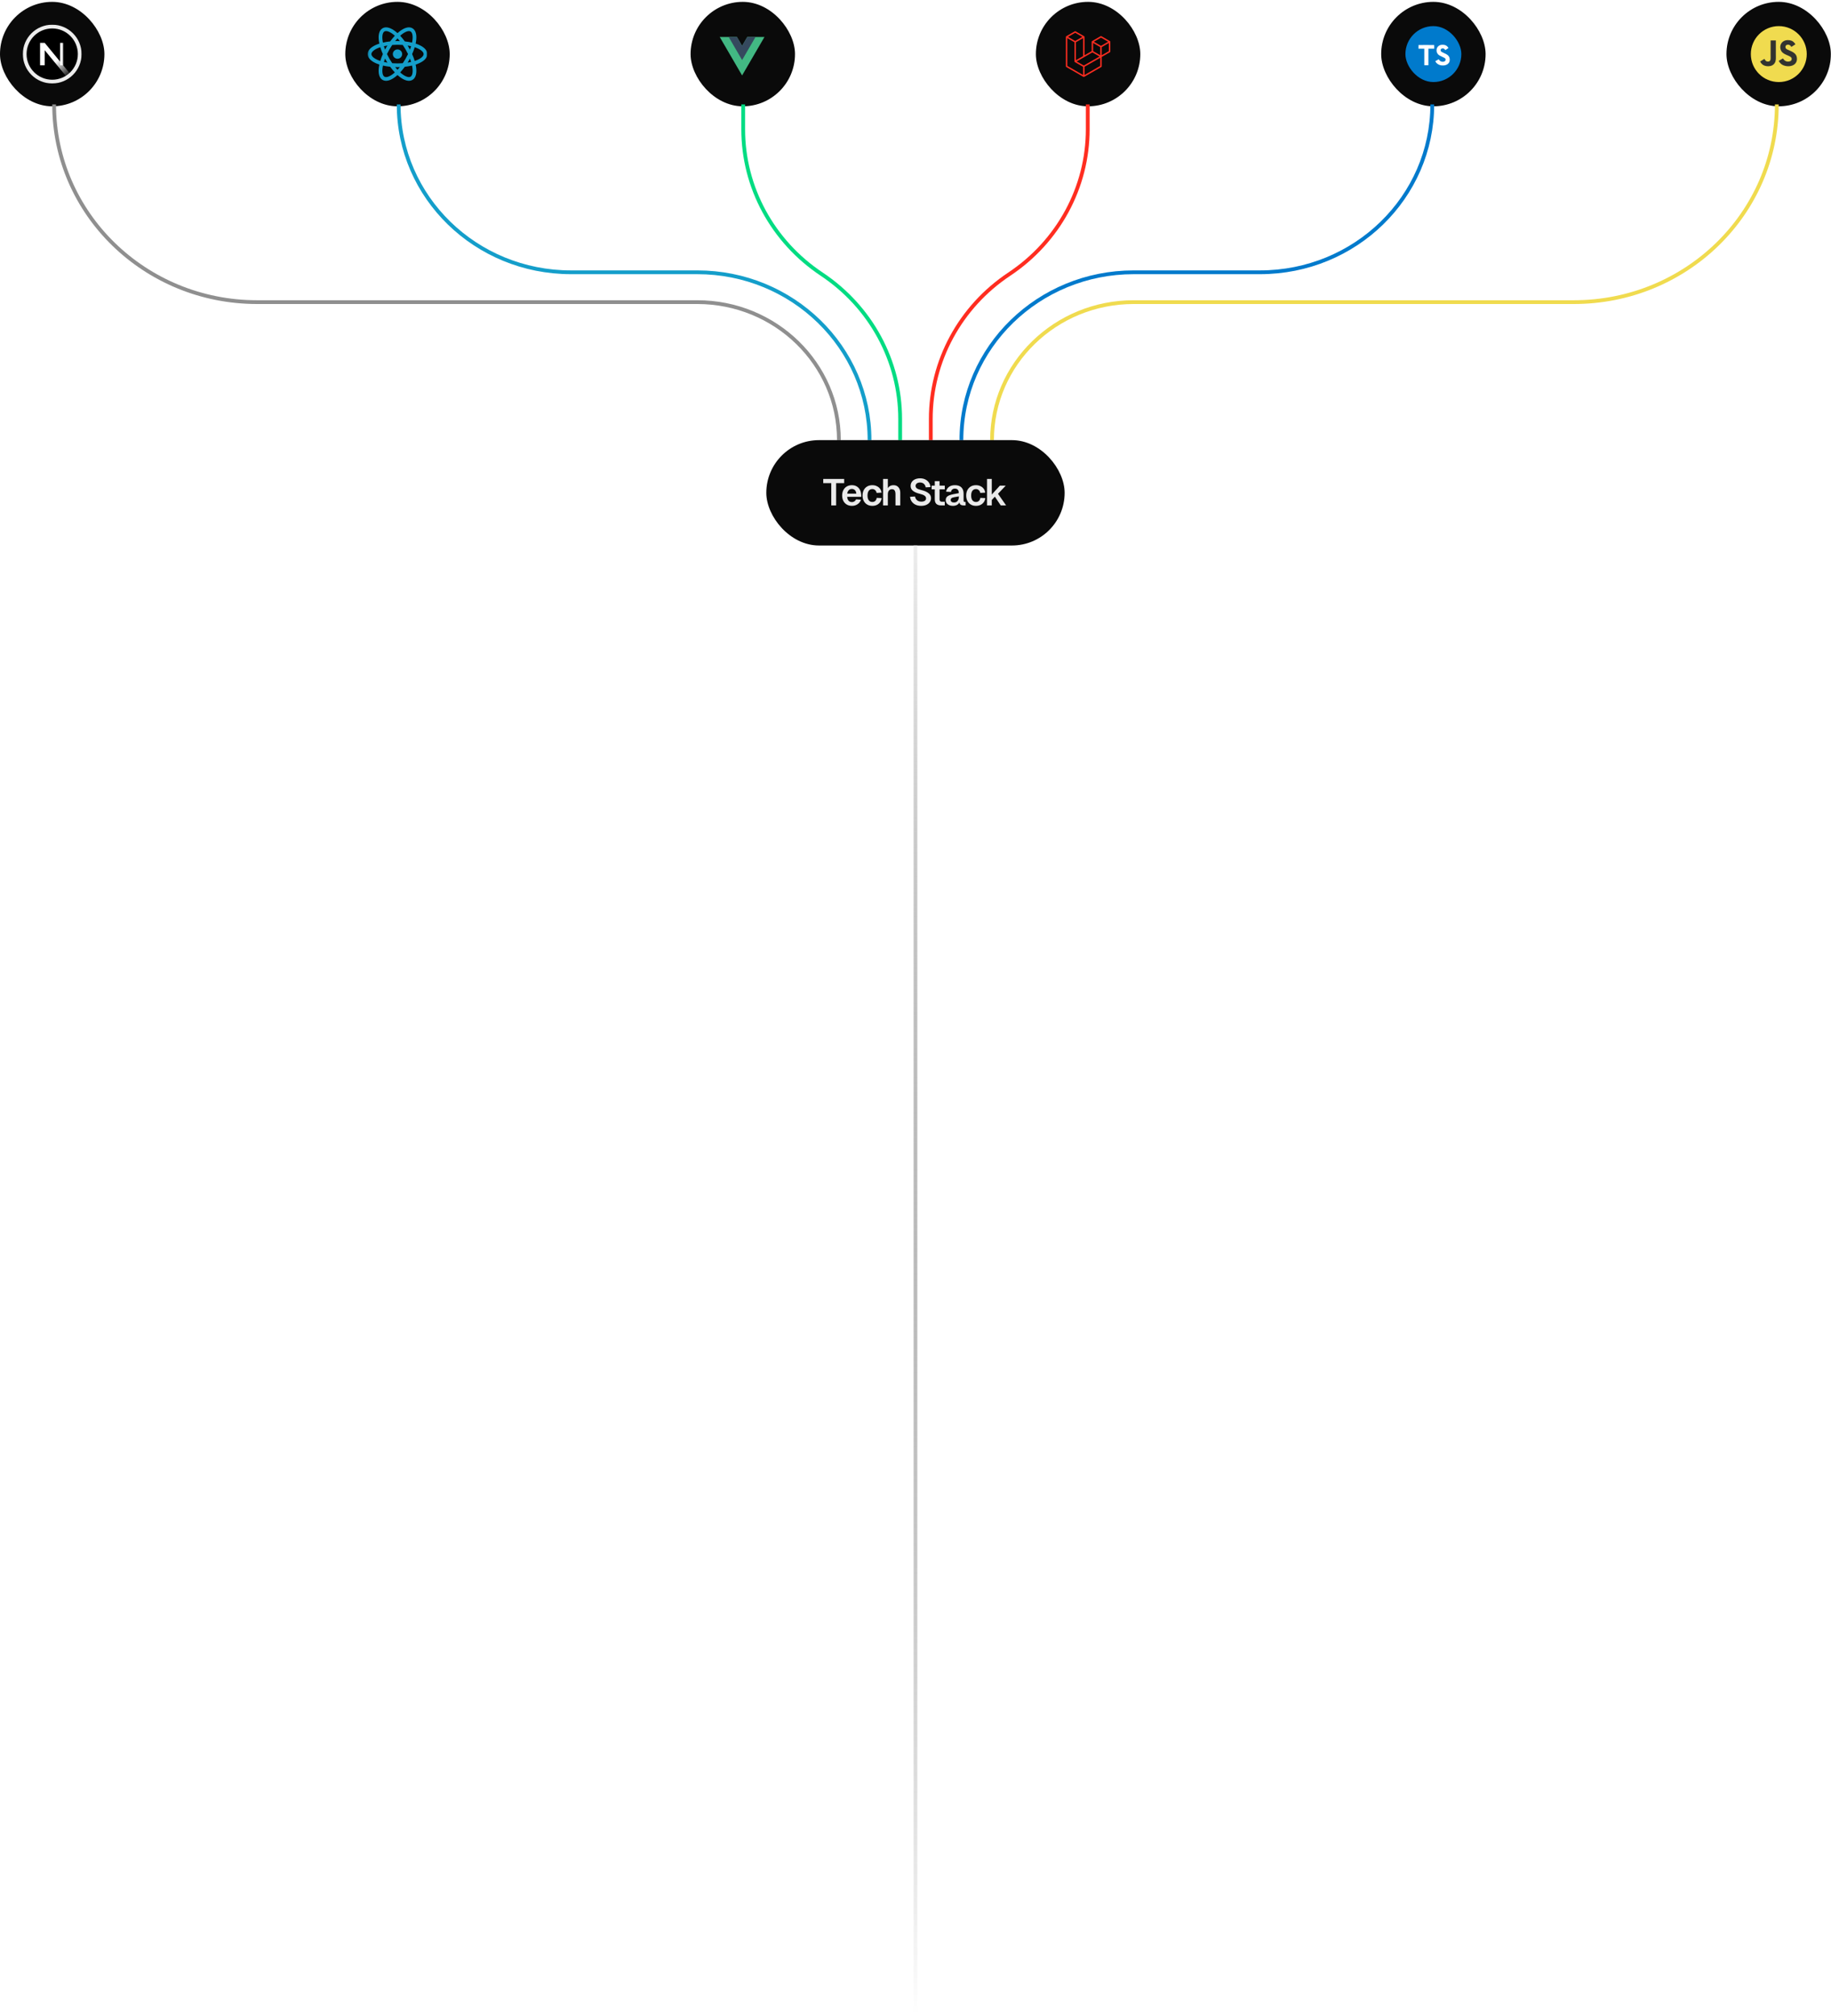<svg width="982" height="1081" viewBox="0 0 982 1081" fill="none" xmlns="http://www.w3.org/2000/svg">
<g clip-path="url(#clip0_312_568)">
<g filter="url(#filter0_dd_312_568)">
<rect width="56" height="56" rx="28" fill="#0A0A0A"/>
<g clip-path="url(#clip1_312_568)">
<mask id="mask0_312_568" style="mask-type:luminance" maskUnits="userSpaceOnUse" x="12" y="12" width="32" height="32">
<path d="M44 12H12V44H44V12Z" fill="white"/>
</mask>
<g mask="url(#mask0_312_568)">
<path d="M28 42.75C36.146 42.75 42.75 36.146 42.75 28C42.75 19.854 36.146 13.25 28 13.25C19.854 13.25 13.25 19.854 13.25 28C13.25 36.146 19.854 42.75 28 42.75Z" fill="black" stroke="#EDEDED" stroke-width="2" stroke-linecap="round" stroke-linejoin="round"/>
<path d="M33.26 34V22Z" fill="black"/>
<path d="M33.26 34V22" stroke="url(#paint0_linear_312_568)" stroke-width="2" stroke-miterlimit="1.414" stroke-linejoin="round"/>
<path fill-rule="evenodd" clip-rule="evenodd" d="M23.99 22.002L21.49 22V34H23.99V25.936L36.723 41.415C37.424 40.959 38.087 40.448 38.706 39.891L23.99 22.002Z" fill="url(#paint1_linear_312_568)"/>
</g>
</g>
</g>
<g filter="url(#filter1_dd_312_568)">
<rect x="185.188" width="56" height="56" rx="28" fill="#0A0A0A"/>
<g clip-path="url(#clip2_312_568)">
<mask id="mask1_312_568" style="mask-type:luminance" maskUnits="userSpaceOnUse" x="197" y="12" width="33" height="32">
<path d="M229.188 12H197.188V44H229.188V12Z" fill="white"/>
</mask>
<g mask="url(#mask1_312_568)">
<path fill-rule="evenodd" clip-rule="evenodd" d="M206.188 15.876C206.591 15.643 207.177 15.572 208.014 15.821C208.854 16.072 209.851 16.622 210.941 17.479C211.211 17.692 211.484 17.921 211.759 18.167C210.912 19.069 210.073 20.087 209.263 21.202C207.893 21.346 206.591 21.564 205.386 21.846C205.311 21.485 205.249 21.134 205.2 20.793C205.002 19.421 205.024 18.282 205.228 17.43C205.43 16.581 205.785 16.108 206.188 15.876ZM212.177 15.907C212.512 16.171 212.85 16.456 213.188 16.762C213.526 16.456 213.863 16.171 214.199 15.907C215.406 14.957 216.628 14.251 217.79 13.905C218.956 13.557 220.156 13.548 221.188 14.144C222.22 14.74 222.812 15.784 223.094 16.967C223.375 18.147 223.374 19.557 223.155 21.078C223.094 21.501 223.016 21.935 222.921 22.381C223.354 22.521 223.77 22.671 224.166 22.829C225.593 23.4 226.815 24.105 227.696 24.938C228.58 25.774 229.188 26.808 229.188 28C229.188 29.192 228.58 30.227 227.696 31.062C226.815 31.896 225.593 32.6 224.166 33.171C223.77 33.33 223.354 33.479 222.921 33.62C223.016 34.065 223.094 34.5 223.155 34.922C223.374 36.443 223.375 37.853 223.094 39.034C222.812 40.217 222.22 41.261 221.188 41.856C220.156 42.453 218.956 42.443 217.79 42.096C216.628 41.749 215.406 41.043 214.199 40.093C213.863 39.829 213.526 39.544 213.188 39.239C212.85 39.544 212.512 39.829 212.177 40.093C210.969 41.043 209.748 41.749 208.586 42.096C207.42 42.443 206.22 42.453 205.188 41.856C204.156 41.261 203.564 40.217 203.282 39.034C203.001 37.853 203.001 36.443 203.221 34.922C203.281 34.5 203.36 34.065 203.455 33.62C203.022 33.479 202.606 33.33 202.21 33.171C200.783 32.6 199.561 31.896 198.68 31.062C197.796 30.227 197.188 29.192 197.188 28C197.188 26.808 197.796 25.774 198.68 24.938C199.561 24.105 200.783 23.4 202.21 22.829C202.606 22.671 203.022 22.521 203.455 22.381C203.36 21.935 203.281 21.501 203.221 21.078C203.002 19.557 203.001 18.147 203.282 16.966C203.564 15.784 204.156 14.74 205.188 14.144C206.22 13.548 207.42 13.557 208.586 13.905C209.748 14.251 210.97 14.957 212.177 15.907ZM211.923 21.021C212.343 20.504 212.766 20.019 213.188 19.567C213.61 20.019 214.033 20.504 214.453 21.021C214.035 21.007 213.613 21 213.188 21C212.762 21 212.341 21.007 211.923 21.021ZM214.616 18.167C215.464 19.069 216.303 20.087 217.113 21.202C218.483 21.346 219.785 21.564 220.99 21.846C221.065 21.485 221.127 21.134 221.176 20.793C221.373 19.421 221.351 18.282 221.148 17.43C220.946 16.581 220.591 16.108 220.188 15.876C219.785 15.643 219.199 15.572 218.362 15.821C217.522 16.072 216.525 16.622 215.435 17.479C215.165 17.692 214.892 17.921 214.616 18.167ZM213.188 23C214.157 23 215.101 23.038 216.012 23.109C216.529 23.863 217.034 24.661 217.518 25.5C218.002 26.339 218.442 27.175 218.835 28C218.442 28.825 218.002 29.661 217.518 30.5C217.034 31.339 216.529 32.138 216.012 32.891C215.101 32.962 214.157 33 213.188 33C212.219 33 211.275 32.962 210.364 32.891C209.847 32.138 209.342 31.339 208.858 30.5C208.374 29.661 207.934 28.825 207.54 28C207.934 27.175 208.373 26.339 208.858 25.5C209.342 24.661 209.847 23.863 210.364 23.109C211.275 23.038 212.219 23 213.188 23ZM219.25 24.5C219.463 24.869 219.668 25.237 219.865 25.606C220.102 24.984 220.311 24.375 220.491 23.784C219.889 23.644 219.257 23.52 218.6 23.415C218.821 23.77 219.037 24.132 219.25 24.5ZM219.25 31.5C219.463 31.132 219.668 30.763 219.865 30.394C220.102 31.016 220.311 31.625 220.491 32.217C219.889 32.356 219.257 32.48 218.6 32.585C218.82 32.23 219.037 31.869 219.25 31.5ZM221.038 28C221.598 29.259 222.06 30.495 222.418 31.68C222.769 31.564 223.104 31.442 223.423 31.314C224.711 30.799 225.686 30.211 226.322 29.609C226.957 29.009 227.188 28.465 227.188 28C227.188 27.535 226.957 26.991 226.322 26.391C225.686 25.789 224.711 25.201 223.423 24.686C223.104 24.558 222.769 24.436 222.418 24.321C222.06 25.505 221.598 26.741 221.038 28ZM217.113 34.798C218.483 34.654 219.785 34.436 220.99 34.154C221.065 34.515 221.127 34.867 221.176 35.207C221.374 36.58 221.351 37.718 221.148 38.57C220.946 39.42 220.591 39.892 220.188 40.124C219.785 40.357 219.199 40.428 218.362 40.179C217.522 39.929 216.525 39.379 215.435 38.521C215.165 38.309 214.892 38.079 214.616 37.834C215.464 36.931 216.303 35.913 217.113 34.798ZM214.453 34.98C214.033 35.496 213.61 35.981 213.188 36.433C212.766 35.981 212.343 35.496 211.923 34.98C212.341 34.993 212.763 35 213.188 35C213.613 35 214.035 34.993 214.453 34.98ZM207.126 31.5C207.339 31.869 207.555 32.23 207.776 32.585C207.119 32.48 206.487 32.356 205.885 32.217C206.065 31.625 206.274 31.016 206.511 30.394C206.708 30.763 206.913 31.132 207.126 31.5ZM209.263 34.798C207.893 34.654 206.591 34.436 205.386 34.154C205.311 34.515 205.249 34.867 205.2 35.207C205.002 36.58 205.024 37.718 205.228 38.57C205.43 39.42 205.785 39.892 206.188 40.124C206.591 40.357 207.177 40.428 208.014 40.179C208.854 39.929 209.851 39.379 210.94 38.521C211.211 38.309 211.484 38.079 211.759 37.834C210.912 36.931 210.073 35.913 209.263 34.798ZM205.338 28C204.778 29.259 204.316 30.495 203.958 31.68C203.607 31.564 203.272 31.442 202.953 31.314C201.665 30.799 200.69 30.211 200.054 29.609C199.419 29.009 199.188 28.465 199.188 28C199.188 27.535 199.419 26.991 200.054 26.391C200.69 25.789 201.665 25.201 202.953 24.686C203.272 24.558 203.607 24.436 203.958 24.321C204.316 25.505 204.778 26.741 205.338 28ZM206.511 25.606C206.274 24.984 206.065 24.375 205.885 23.784C206.487 23.644 207.119 23.52 207.776 23.415C207.555 23.77 207.339 24.132 207.126 24.5C206.913 24.869 206.708 25.237 206.511 25.606ZM215.688 28C215.688 29.381 214.569 30.5 213.188 30.5C211.807 30.5 210.688 29.381 210.688 28C210.688 26.619 211.807 25.5 213.188 25.5C214.569 25.5 215.688 26.619 215.688 28Z" fill="#149ECA"/>
</g>
</g>
</g>
<g filter="url(#filter2_dd_312_568)">
<rect x="370.376" width="56" height="56" rx="28" fill="#0A0A0A"/>
</g>
<g filter="url(#filter3_dd_312_568)">
<rect x="555.564" width="56" height="56" rx="28" fill="#0A0A0A"/>
<path fill-rule="evenodd" clip-rule="evenodd" d="M595.467 21.283C595.476 21.316 595.481 21.349 595.481 21.383V26.65C595.481 26.718 595.463 26.784 595.429 26.842C595.395 26.901 595.347 26.949 595.288 26.983L590.868 29.528V34.572C590.868 34.71 590.795 34.836 590.676 34.906L581.449 40.217C581.427 40.229 581.404 40.237 581.381 40.245C581.373 40.248 581.365 40.253 581.355 40.256C581.291 40.273 581.223 40.273 581.159 40.256C581.148 40.253 581.138 40.247 581.128 40.243C581.107 40.235 581.085 40.229 581.065 40.217L571.84 34.906C571.781 34.872 571.733 34.823 571.699 34.765C571.665 34.706 571.647 34.64 571.647 34.572V18.773C571.647 18.738 571.652 18.704 571.66 18.672C571.663 18.661 571.67 18.651 571.674 18.64C571.681 18.62 571.688 18.599 571.698 18.58C571.706 18.568 571.716 18.558 571.725 18.546C571.736 18.531 571.746 18.515 571.759 18.502C571.77 18.49 571.784 18.482 571.797 18.473C571.811 18.461 571.823 18.449 571.839 18.44L576.452 15.784C576.511 15.75 576.577 15.732 576.644 15.732C576.712 15.732 576.778 15.75 576.836 15.784L581.449 18.44H581.45C581.465 18.449 581.478 18.461 581.492 18.472C581.505 18.482 581.519 18.49 581.53 18.501C581.543 18.515 581.553 18.531 581.564 18.546C581.572 18.558 581.583 18.568 581.59 18.58C581.601 18.599 581.607 18.62 581.615 18.64C581.619 18.651 581.626 18.661 581.629 18.672C581.637 18.705 581.642 18.739 581.642 18.773V28.641L585.486 26.428V21.383C585.486 21.349 585.491 21.315 585.499 21.283C585.503 21.272 585.509 21.262 585.513 21.25C585.52 21.23 585.527 21.21 585.538 21.191C585.545 21.178 585.555 21.168 585.564 21.157C585.575 21.142 585.585 21.126 585.598 21.112C585.609 21.101 585.623 21.093 585.636 21.083C585.65 21.072 585.662 21.059 585.678 21.05L590.292 18.394C590.35 18.361 590.416 18.343 590.484 18.343C590.551 18.343 590.617 18.361 590.676 18.394L595.288 21.05C595.305 21.06 595.317 21.072 595.332 21.083C595.344 21.093 595.358 21.101 595.369 21.112C595.382 21.126 595.392 21.142 595.403 21.157C595.412 21.168 595.422 21.178 595.429 21.191C595.44 21.21 595.446 21.23 595.454 21.25C595.458 21.262 595.465 21.272 595.467 21.283ZM594.712 26.428V22.048L593.098 22.977L590.868 24.262V28.641L594.712 26.428H594.712ZM590.099 34.35V29.968L587.906 31.221L581.642 34.796V39.219L590.099 34.35ZM572.416 19.438V34.35L580.873 39.219V34.796L576.455 32.296L576.453 32.295L576.451 32.294C576.436 32.285 576.424 32.273 576.41 32.262C576.398 32.252 576.384 32.245 576.374 32.234L576.373 32.233C576.36 32.221 576.351 32.206 576.341 32.193C576.331 32.18 576.32 32.169 576.312 32.155L576.312 32.154C576.303 32.139 576.298 32.122 576.291 32.106C576.285 32.091 576.277 32.078 576.273 32.062C576.268 32.044 576.267 32.025 576.266 32.006C576.264 31.991 576.26 31.977 576.26 31.963V31.962V21.651L574.03 20.366L572.416 19.438ZM576.645 16.56L572.801 18.773L576.644 20.985L580.487 18.772L576.644 16.56H576.645ZM578.643 30.367L580.873 29.084V19.438L579.259 20.367L577.029 21.651V31.297L578.643 30.367ZM590.484 19.171L586.641 21.383L590.484 23.596L594.326 21.383L590.484 19.171ZM590.099 24.262L587.869 22.977L586.255 22.048V26.428L588.484 27.711L590.099 28.641V24.262ZM581.257 34.131L586.893 30.913L589.711 29.305L585.871 27.094L581.45 29.639L577.42 31.959L581.257 34.131Z" fill="#FF2D20"/>
</g>
<g filter="url(#filter4_dd_312_568)">
<rect x="740.752" width="56" height="56" rx="28" fill="#0A0A0A"/>
<rect x="753.752" y="13" width="30" height="30" rx="15" fill="#007ACC"/>
<path d="M760.752 24.12V25.098H763.872V33.978H766.086V25.098H769.206V24.138C769.206 23.598 769.206 23.16 769.182 23.148C769.182 23.13 767.28 23.124 764.97 23.124L760.77 23.142V24.126L760.752 24.12ZM774.774 23.118C775.386 23.262 775.854 23.538 776.274 23.976C776.496 24.216 776.826 24.636 776.85 24.744C776.85 24.78 775.812 25.482 775.182 25.872C775.158 25.89 775.062 25.788 774.966 25.632C774.654 25.188 774.336 24.996 773.838 24.96C773.118 24.912 772.638 25.29 772.638 25.92C772.638 26.112 772.674 26.22 772.746 26.376C772.908 26.706 773.208 26.904 774.138 27.312C775.854 28.05 776.598 28.536 777.048 29.232C777.558 30.012 777.672 31.236 777.33 32.154C776.946 33.156 776.01 33.834 774.672 34.056C774.252 34.128 773.292 34.116 772.842 34.038C771.882 33.858 770.964 33.378 770.4 32.76C770.178 32.52 769.752 31.878 769.776 31.836L770.004 31.692L770.904 31.17L771.582 30.774L771.738 30.984C771.936 31.296 772.38 31.716 772.638 31.86C773.418 32.262 774.462 32.208 774.978 31.74C775.2 31.536 775.296 31.32 775.296 31.02C775.296 30.744 775.254 30.618 775.116 30.408C774.924 30.144 774.54 29.928 773.46 29.448C772.218 28.92 771.69 28.584 771.198 28.068C770.916 27.756 770.658 27.27 770.538 26.868C770.448 26.52 770.418 25.668 770.502 25.326C770.76 24.126 771.666 23.286 772.962 23.046C773.382 22.962 774.372 22.998 774.786 23.106L774.774 23.118Z" fill="white"/>
</g>
<g filter="url(#filter5_dd_312_568)">
<rect x="925.94" width="56" height="56" rx="28" fill="#0A0A0A"/>
<g clip-path="url(#clip3_312_568)">
<path d="M939 28C939 19.716 945.716 13 954 13V13C962.284 13 969 19.716 969 28V28C969 36.284 962.284 43 954 43V43C945.716 43 939 36.284 939 28V28Z" fill="#F0DB4F"/>
<path d="M963.66 29.736C963.44 28.367 962.548 27.218 959.904 26.145C958.986 25.723 957.962 25.421 957.657 24.725C957.548 24.32 957.534 24.092 957.603 23.847C957.799 23.051 958.749 22.803 959.502 23.031C959.987 23.194 960.446 23.567 960.722 24.163C962.017 23.325 962.014 23.331 962.918 22.755C962.587 22.241 962.411 22.005 962.194 21.785C961.415 20.915 960.355 20.468 958.658 20.502C958.364 20.539 958.068 20.579 957.774 20.616C956.927 20.83 956.12 21.275 955.646 21.871C954.226 23.482 954.631 26.302 956.359 27.463C958.062 28.74 960.563 29.031 960.882 30.226C961.193 31.689 959.807 32.162 958.43 31.994C957.414 31.783 956.85 31.267 956.24 30.329C955.116 30.979 955.116 30.979 953.961 31.643C954.235 32.242 954.523 32.513 954.982 33.032C957.155 35.237 962.593 35.128 963.568 31.792C963.608 31.678 963.871 30.913 963.66 29.736ZM952.424 20.679H949.618C949.618 23.103 949.606 25.509 949.606 27.933C949.606 29.476 949.686 30.891 949.435 31.324C949.025 32.177 947.961 32.071 947.476 31.906C946.983 31.663 946.732 31.318 946.441 30.831C946.361 30.691 946.301 30.583 946.281 30.574C945.52 31.039 944.761 31.506 944 31.971C944.379 32.75 944.938 33.426 945.654 33.865C946.723 34.507 948.161 34.703 949.664 34.358C950.642 34.073 951.486 33.483 951.928 32.584C952.567 31.407 952.43 29.981 952.424 28.404C952.438 25.832 952.424 23.259 952.424 20.679Z" fill="#323330"/>
</g>
</g>
<g clip-path="url(#clip4_312_568)">
<path d="M583.376 56V69.351C583.376 100.418 567.623 129.479 541.287 147C514.95 164.52 499.197 193.582 499.197 224.649V236" stroke="#FF2D20" stroke-width="2.026"/>
<path d="M398.593 56V69.351C398.593 100.418 414.346 129.479 440.683 147C467.019 164.52 482.772 193.582 482.772 224.649V236" stroke="#00DC82" stroke-width="2.026"/>
<path d="M768.159 56C768.159 105.706 726.795 146 675.768 146H608.014C556.987 146 515.622 186.294 515.622 236" stroke="#007ACC" stroke-width="2.026"/>
<path d="M952.942 56C952.942 114.542 904.223 162 844.126 162H608.014C566.059 162 532.047 195.131 532.047 236" stroke="#F0DB4F" stroke-width="2.026"/>
<path d="M213.81 56C213.81 105.706 255.175 146 306.201 146H373.955C424.982 146 466.347 186.294 466.347 236" stroke="#149ECA" stroke-width="2.026"/>
<path d="M29.027 56C29.027 114.542 77.746 162 137.843 162H373.955C415.91 162 449.922 195.131 449.922 236" stroke="#8F8F8F" stroke-width="2.026"/>
</g>
<rect x="410.985" y="236" width="160" height="56.5" rx="28.25" fill="#0A0A0A"/>
<path d="M452.745 259.06H448.425V271H445.825V259.06H441.525V256.8H452.745V259.06ZM451.665 265.7C451.665 264.593 451.885 263.62 452.325 262.78C452.765 261.94 453.379 261.293 454.165 260.84C454.952 260.387 455.872 260.16 456.925 260.16C457.859 260.16 458.699 260.373 459.445 260.8C460.192 261.227 460.785 261.86 461.225 262.7C461.665 263.54 461.892 264.567 461.905 265.78V266.4H454.365C454.419 267.28 454.665 267.973 455.105 268.48C455.559 268.973 456.165 269.22 456.925 269.22C457.405 269.22 457.845 269.087 458.245 268.82C458.645 268.553 458.945 268.193 459.145 267.74L461.765 267.94C461.445 268.94 460.845 269.74 459.965 270.34C459.085 270.94 458.072 271.24 456.925 271.24C455.872 271.24 454.952 271.013 454.165 270.56C453.379 270.107 452.765 269.46 452.325 268.62C451.885 267.78 451.665 266.807 451.665 265.7ZM459.265 264.7C459.172 263.833 458.912 263.2 458.485 262.8C458.059 262.387 457.539 262.18 456.925 262.18C456.219 262.18 455.645 262.4 455.205 262.84C454.765 263.28 454.492 263.9 454.385 264.7H459.265ZM470.14 264.3C470.033 263.66 469.766 263.16 469.34 262.8C468.926 262.427 468.433 262.24 467.86 262.24C467.033 262.24 466.393 262.54 465.94 263.14C465.486 263.74 465.26 264.593 465.26 265.7C465.26 266.807 465.486 267.66 465.94 268.26C466.393 268.86 467.033 269.16 467.86 269.16C468.46 269.16 468.973 268.973 469.4 268.6C469.826 268.213 470.086 267.667 470.18 266.96L472.84 267.08C472.746 267.92 472.473 268.653 472.02 269.28C471.566 269.907 470.98 270.393 470.26 270.74C469.54 271.073 468.74 271.24 467.86 271.24C466.806 271.24 465.886 271.013 465.1 270.56C464.313 270.107 463.7 269.46 463.26 268.62C462.82 267.78 462.6 266.807 462.6 265.7C462.6 264.593 462.82 263.62 463.26 262.78C463.7 261.94 464.313 261.293 465.1 260.84C465.886 260.387 466.806 260.16 467.86 260.16C468.713 260.16 469.493 260.327 470.2 260.66C470.92 260.98 471.506 261.44 471.96 262.04C472.413 262.64 472.686 263.347 472.78 264.16L470.14 264.3ZM476.166 256.8V262.82L475.806 262.9C475.98 261.953 476.373 261.26 476.986 260.82C477.613 260.38 478.366 260.16 479.246 260.16C480.34 260.16 481.206 260.527 481.846 261.26C482.5 261.993 482.826 262.967 482.826 264.18V271H480.266V265.1C480.266 264.153 480.12 263.453 479.826 263C479.533 262.547 479.06 262.32 478.406 262.32C477.7 262.32 477.146 262.56 476.746 263.04C476.36 263.52 476.166 264.207 476.166 265.1V271H473.606V256.8H476.166ZM490.725 266.22C490.831 266.793 491.031 267.287 491.325 267.7C491.618 268.1 491.998 268.413 492.465 268.64C492.945 268.867 493.505 268.98 494.145 268.98C494.651 268.98 495.091 268.913 495.465 268.78C495.851 268.647 496.145 268.453 496.345 268.2C496.558 267.933 496.665 267.607 496.665 267.22C496.651 266.633 496.378 266.153 495.845 265.78C495.311 265.393 494.438 265.053 493.225 264.76C491.691 264.387 490.498 263.867 489.645 263.2C488.805 262.533 488.385 261.66 488.385 260.58C488.385 259.753 488.598 259.033 489.025 258.42C489.451 257.793 490.051 257.313 490.825 256.98C491.598 256.647 492.491 256.48 493.505 256.48C494.531 256.48 495.445 256.68 496.245 257.08C497.058 257.48 497.705 258.033 498.185 258.74C498.665 259.447 498.958 260.267 499.065 261.2L496.445 261.32C496.391 260.8 496.231 260.347 495.965 259.96C495.698 259.56 495.351 259.253 494.925 259.04C494.498 258.827 494.011 258.72 493.465 258.72C492.731 258.72 492.138 258.893 491.685 259.24C491.245 259.587 491.031 260.047 491.045 260.62C491.058 261.02 491.198 261.36 491.465 261.64C491.745 261.907 492.091 262.12 492.505 262.28C492.918 262.44 493.445 262.6 494.085 262.76C494.138 262.773 494.218 262.793 494.325 262.82C495.898 263.207 497.125 263.753 498.005 264.46C498.885 265.153 499.325 266.027 499.325 267.08C499.325 267.947 499.085 268.693 498.605 269.32C498.138 269.947 497.505 270.427 496.705 270.76C495.905 271.08 495.011 271.24 494.025 271.24C492.918 271.24 491.931 271.04 491.065 270.64C490.198 270.24 489.505 269.673 488.985 268.94C488.465 268.207 488.165 267.353 488.085 266.38L490.725 266.22ZM503.9 258V267.74C503.9 268.153 504 268.473 504.2 268.7C504.413 268.913 504.713 269.02 505.1 269.02H506.7V271H504.68C503.587 271 502.753 270.727 502.18 270.18C501.62 269.633 501.34 268.82 501.34 267.74V258H503.9ZM506.7 260.4V262.38H499.66V260.4H506.7ZM507.394 263.64C507.607 262.533 508.12 261.68 508.934 261.08C509.76 260.467 510.827 260.16 512.134 260.16C513.654 260.16 514.807 260.547 515.594 261.32C516.394 262.093 516.794 263.227 516.794 264.72V268.36C516.794 268.653 516.847 268.86 516.954 268.98C517.074 269.087 517.24 269.14 517.454 269.14H517.874V271L517.274 271.02H517.054C516.44 271.047 515.894 270.953 515.414 270.74C514.934 270.513 514.654 270.06 514.574 269.38C514.307 269.94 513.867 270.393 513.254 270.74C512.654 271.073 511.914 271.24 511.034 271.24C509.94 271.24 509.027 270.967 508.294 270.42C507.574 269.873 507.214 269.14 507.214 268.22C507.214 267.553 507.367 267.013 507.674 266.6C507.994 266.187 508.44 265.867 509.014 265.64C509.587 265.4 510.334 265.187 511.254 265L514.214 264.42C514.214 263.593 514.04 262.987 513.694 262.6C513.347 262.2 512.827 262 512.134 262C511.56 262 511.094 262.153 510.734 262.46C510.374 262.753 510.134 263.193 510.014 263.78L507.394 263.64ZM509.874 268.14C509.874 268.527 510.034 268.84 510.354 269.08C510.674 269.32 511.134 269.44 511.734 269.44C512.227 269.44 512.66 269.32 513.034 269.08C513.42 268.84 513.72 268.487 513.934 268.02C514.16 267.54 514.274 266.967 514.274 266.3V266.16L512.254 266.52C512.16 266.533 512.06 266.547 511.954 266.56C511.474 266.653 511.087 266.753 510.794 266.86C510.514 266.953 510.287 267.107 510.114 267.32C509.954 267.52 509.874 267.793 509.874 268.14ZM525.727 264.3C525.621 263.66 525.354 263.16 524.927 262.8C524.514 262.427 524.021 262.24 523.447 262.24C522.621 262.24 521.981 262.54 521.527 263.14C521.074 263.74 520.847 264.593 520.847 265.7C520.847 266.807 521.074 267.66 521.527 268.26C521.981 268.86 522.621 269.16 523.447 269.16C524.047 269.16 524.561 268.973 524.987 268.6C525.414 268.213 525.674 267.667 525.767 266.96L528.427 267.08C528.334 267.92 528.061 268.653 527.607 269.28C527.154 269.907 526.567 270.393 525.847 270.74C525.127 271.073 524.327 271.24 523.447 271.24C522.394 271.24 521.474 271.013 520.687 270.56C519.901 270.107 519.287 269.46 518.847 268.62C518.407 267.78 518.187 266.807 518.187 265.7C518.187 264.593 518.407 263.62 518.847 262.78C519.287 261.94 519.901 261.293 520.687 260.84C521.474 260.387 522.394 260.16 523.447 260.16C524.301 260.16 525.081 260.327 525.787 260.66C526.507 260.98 527.094 261.44 527.547 262.04C528.001 262.64 528.274 263.347 528.367 264.16L525.727 264.3ZM531.91 256.8V265.18L536.25 260.4H539.39L535.25 264.78L539.59 271H536.71L533.57 266.32L531.91 268.1V271H529.35V256.8H531.91Z" fill="#EAEAEA"/>
<rect x="489.985" y="292.5" width="2" height="788" fill="url(#paint2_linear_312_568)"/>
<path d="M400.775 19.83L398 24.593L395.225 19.83H386L398 40.455L410 19.83H400.775Z" fill="#42B883"/>
<path d="M400.775 19.83L398 24.593L395.225 19.83H390.8L398 32.205L405.2 19.83H400.775Z" fill="#35495E"/>
</g>
<defs>
<filter id="filter0_dd_312_568" x="-2" y="-1" width="60" height="60" filterUnits="userSpaceOnUse" color-interpolation-filters="sRGB">
<feFlood flood-opacity="0" result="BackgroundImageFix"/>
<feColorMatrix in="SourceAlpha" type="matrix" values="0 0 0 0 0 0 0 0 0 0 0 0 0 0 0 0 0 0 127 0" result="hardAlpha"/>
<feOffset dy="1"/>
<feGaussianBlur stdDeviation="1"/>
<feComposite in2="hardAlpha" operator="out"/>
<feColorMatrix type="matrix" values="0 0 0 0 0 0 0 0 0 0 0 0 0 0 0 0 0 0 0.16 0"/>
<feBlend mode="normal" in2="BackgroundImageFix" result="effect1_dropShadow_312_568"/>
<feColorMatrix in="SourceAlpha" type="matrix" values="0 0 0 0 0 0 0 0 0 0 0 0 0 0 0 0 0 0 127 0" result="hardAlpha"/>
<feMorphology radius="1" operator="dilate" in="SourceAlpha" result="effect2_dropShadow_312_568"/>
<feOffset/>
<feComposite in2="hardAlpha" operator="out"/>
<feColorMatrix type="matrix" values="0 0 0 0 1 0 0 0 0 1 0 0 0 0 1 0 0 0 0.145 0"/>
<feBlend mode="normal" in2="effect1_dropShadow_312_568" result="effect2_dropShadow_312_568"/>
<feBlend mode="normal" in="SourceGraphic" in2="effect2_dropShadow_312_568" result="shape"/>
</filter>
<filter id="filter1_dd_312_568" x="183.188" y="-1" width="60" height="60" filterUnits="userSpaceOnUse" color-interpolation-filters="sRGB">
<feFlood flood-opacity="0" result="BackgroundImageFix"/>
<feColorMatrix in="SourceAlpha" type="matrix" values="0 0 0 0 0 0 0 0 0 0 0 0 0 0 0 0 0 0 127 0" result="hardAlpha"/>
<feOffset dy="1"/>
<feGaussianBlur stdDeviation="1"/>
<feComposite in2="hardAlpha" operator="out"/>
<feColorMatrix type="matrix" values="0 0 0 0 0 0 0 0 0 0 0 0 0 0 0 0 0 0 0.16 0"/>
<feBlend mode="normal" in2="BackgroundImageFix" result="effect1_dropShadow_312_568"/>
<feColorMatrix in="SourceAlpha" type="matrix" values="0 0 0 0 0 0 0 0 0 0 0 0 0 0 0 0 0 0 127 0" result="hardAlpha"/>
<feMorphology radius="1" operator="dilate" in="SourceAlpha" result="effect2_dropShadow_312_568"/>
<feOffset/>
<feComposite in2="hardAlpha" operator="out"/>
<feColorMatrix type="matrix" values="0 0 0 0 1 0 0 0 0 1 0 0 0 0 1 0 0 0 0.145 0"/>
<feBlend mode="normal" in2="effect1_dropShadow_312_568" result="effect2_dropShadow_312_568"/>
<feBlend mode="normal" in="SourceGraphic" in2="effect2_dropShadow_312_568" result="shape"/>
</filter>
<filter id="filter2_dd_312_568" x="368.376" y="-1" width="60" height="60" filterUnits="userSpaceOnUse" color-interpolation-filters="sRGB">
<feFlood flood-opacity="0" result="BackgroundImageFix"/>
<feColorMatrix in="SourceAlpha" type="matrix" values="0 0 0 0 0 0 0 0 0 0 0 0 0 0 0 0 0 0 127 0" result="hardAlpha"/>
<feOffset dy="1"/>
<feGaussianBlur stdDeviation="1"/>
<feComposite in2="hardAlpha" operator="out"/>
<feColorMatrix type="matrix" values="0 0 0 0 0 0 0 0 0 0 0 0 0 0 0 0 0 0 0.16 0"/>
<feBlend mode="normal" in2="BackgroundImageFix" result="effect1_dropShadow_312_568"/>
<feColorMatrix in="SourceAlpha" type="matrix" values="0 0 0 0 0 0 0 0 0 0 0 0 0 0 0 0 0 0 127 0" result="hardAlpha"/>
<feMorphology radius="1" operator="dilate" in="SourceAlpha" result="effect2_dropShadow_312_568"/>
<feOffset/>
<feComposite in2="hardAlpha" operator="out"/>
<feColorMatrix type="matrix" values="0 0 0 0 1 0 0 0 0 1 0 0 0 0 1 0 0 0 0.145 0"/>
<feBlend mode="normal" in2="effect1_dropShadow_312_568" result="effect2_dropShadow_312_568"/>
<feBlend mode="normal" in="SourceGraphic" in2="effect2_dropShadow_312_568" result="shape"/>
</filter>
<filter id="filter3_dd_312_568" x="553.564" y="-1" width="60" height="60" filterUnits="userSpaceOnUse" color-interpolation-filters="sRGB">
<feFlood flood-opacity="0" result="BackgroundImageFix"/>
<feColorMatrix in="SourceAlpha" type="matrix" values="0 0 0 0 0 0 0 0 0 0 0 0 0 0 0 0 0 0 127 0" result="hardAlpha"/>
<feOffset dy="1"/>
<feGaussianBlur stdDeviation="1"/>
<feComposite in2="hardAlpha" operator="out"/>
<feColorMatrix type="matrix" values="0 0 0 0 0 0 0 0 0 0 0 0 0 0 0 0 0 0 0.16 0"/>
<feBlend mode="normal" in2="BackgroundImageFix" result="effect1_dropShadow_312_568"/>
<feColorMatrix in="SourceAlpha" type="matrix" values="0 0 0 0 0 0 0 0 0 0 0 0 0 0 0 0 0 0 127 0" result="hardAlpha"/>
<feMorphology radius="1" operator="dilate" in="SourceAlpha" result="effect2_dropShadow_312_568"/>
<feOffset/>
<feComposite in2="hardAlpha" operator="out"/>
<feColorMatrix type="matrix" values="0 0 0 0 1 0 0 0 0 1 0 0 0 0 1 0 0 0 0.145 0"/>
<feBlend mode="normal" in2="effect1_dropShadow_312_568" result="effect2_dropShadow_312_568"/>
<feBlend mode="normal" in="SourceGraphic" in2="effect2_dropShadow_312_568" result="shape"/>
</filter>
<filter id="filter4_dd_312_568" x="738.752" y="-1" width="60" height="60" filterUnits="userSpaceOnUse" color-interpolation-filters="sRGB">
<feFlood flood-opacity="0" result="BackgroundImageFix"/>
<feColorMatrix in="SourceAlpha" type="matrix" values="0 0 0 0 0 0 0 0 0 0 0 0 0 0 0 0 0 0 127 0" result="hardAlpha"/>
<feOffset dy="1"/>
<feGaussianBlur stdDeviation="1"/>
<feComposite in2="hardAlpha" operator="out"/>
<feColorMatrix type="matrix" values="0 0 0 0 0 0 0 0 0 0 0 0 0 0 0 0 0 0 0.16 0"/>
<feBlend mode="normal" in2="BackgroundImageFix" result="effect1_dropShadow_312_568"/>
<feColorMatrix in="SourceAlpha" type="matrix" values="0 0 0 0 0 0 0 0 0 0 0 0 0 0 0 0 0 0 127 0" result="hardAlpha"/>
<feMorphology radius="1" operator="dilate" in="SourceAlpha" result="effect2_dropShadow_312_568"/>
<feOffset/>
<feComposite in2="hardAlpha" operator="out"/>
<feColorMatrix type="matrix" values="0 0 0 0 1 0 0 0 0 1 0 0 0 0 1 0 0 0 0.145 0"/>
<feBlend mode="normal" in2="effect1_dropShadow_312_568" result="effect2_dropShadow_312_568"/>
<feBlend mode="normal" in="SourceGraphic" in2="effect2_dropShadow_312_568" result="shape"/>
</filter>
<filter id="filter5_dd_312_568" x="923.94" y="-1" width="60" height="60" filterUnits="userSpaceOnUse" color-interpolation-filters="sRGB">
<feFlood flood-opacity="0" result="BackgroundImageFix"/>
<feColorMatrix in="SourceAlpha" type="matrix" values="0 0 0 0 0 0 0 0 0 0 0 0 0 0 0 0 0 0 127 0" result="hardAlpha"/>
<feOffset dy="1"/>
<feGaussianBlur stdDeviation="1"/>
<feComposite in2="hardAlpha" operator="out"/>
<feColorMatrix type="matrix" values="0 0 0 0 0 0 0 0 0 0 0 0 0 0 0 0 0 0 0.16 0"/>
<feBlend mode="normal" in2="BackgroundImageFix" result="effect1_dropShadow_312_568"/>
<feColorMatrix in="SourceAlpha" type="matrix" values="0 0 0 0 0 0 0 0 0 0 0 0 0 0 0 0 0 0 127 0" result="hardAlpha"/>
<feMorphology radius="1" operator="dilate" in="SourceAlpha" result="effect2_dropShadow_312_568"/>
<feOffset/>
<feComposite in2="hardAlpha" operator="out"/>
<feColorMatrix type="matrix" values="0 0 0 0 1 0 0 0 0 1 0 0 0 0 1 0 0 0 0.145 0"/>
<feBlend mode="normal" in2="effect1_dropShadow_312_568" result="effect2_dropShadow_312_568"/>
<feBlend mode="normal" in="SourceGraphic" in2="effect2_dropShadow_312_568" result="shape"/>
</filter>
<linearGradient id="paint0_linear_312_568" x1="33.26" y1="28" x2="34.26" y2="28" gradientUnits="userSpaceOnUse">
<stop stop-color="white"/>
<stop offset="0.609" stop-color="white" stop-opacity="0.57"/>
<stop offset="0.797" stop-color="white" stop-opacity="0"/>
<stop offset="1" stop-color="white" stop-opacity="0"/>
</linearGradient>
<linearGradient id="paint1_linear_312_568" x1="31.875" y1="30.125" x2="39.115" y2="38.798" gradientUnits="userSpaceOnUse">
<stop stop-color="white"/>
<stop offset="1" stop-color="white" stop-opacity="0"/>
</linearGradient>
<linearGradient id="paint2_linear_312_568" x1="490.985" y1="1080.5" x2="490.985" y2="292.5" gradientUnits="userSpaceOnUse">
<stop stop-opacity="0"/>
<stop offset="1" stop-color="#EDEDED"/>
</linearGradient>
<clipPath id="clip0_312_568">
<rect width="981.97" height="1080.5" fill="white"/>
</clipPath>
<clipPath id="clip1_312_568">
<rect width="32" height="32" fill="white" transform="translate(12 12)"/>
</clipPath>
<clipPath id="clip2_312_568">
<rect width="32" height="32" fill="white" transform="translate(197.188 12)"/>
</clipPath>
<clipPath id="clip3_312_568">
<rect width="30" height="30" fill="white" transform="translate(939 13)"/>
</clipPath>
<clipPath id="clip4_312_568">
<rect width="925.969" height="180" fill="white" transform="translate(28 56)"/>
</clipPath>
</defs>
</svg>
